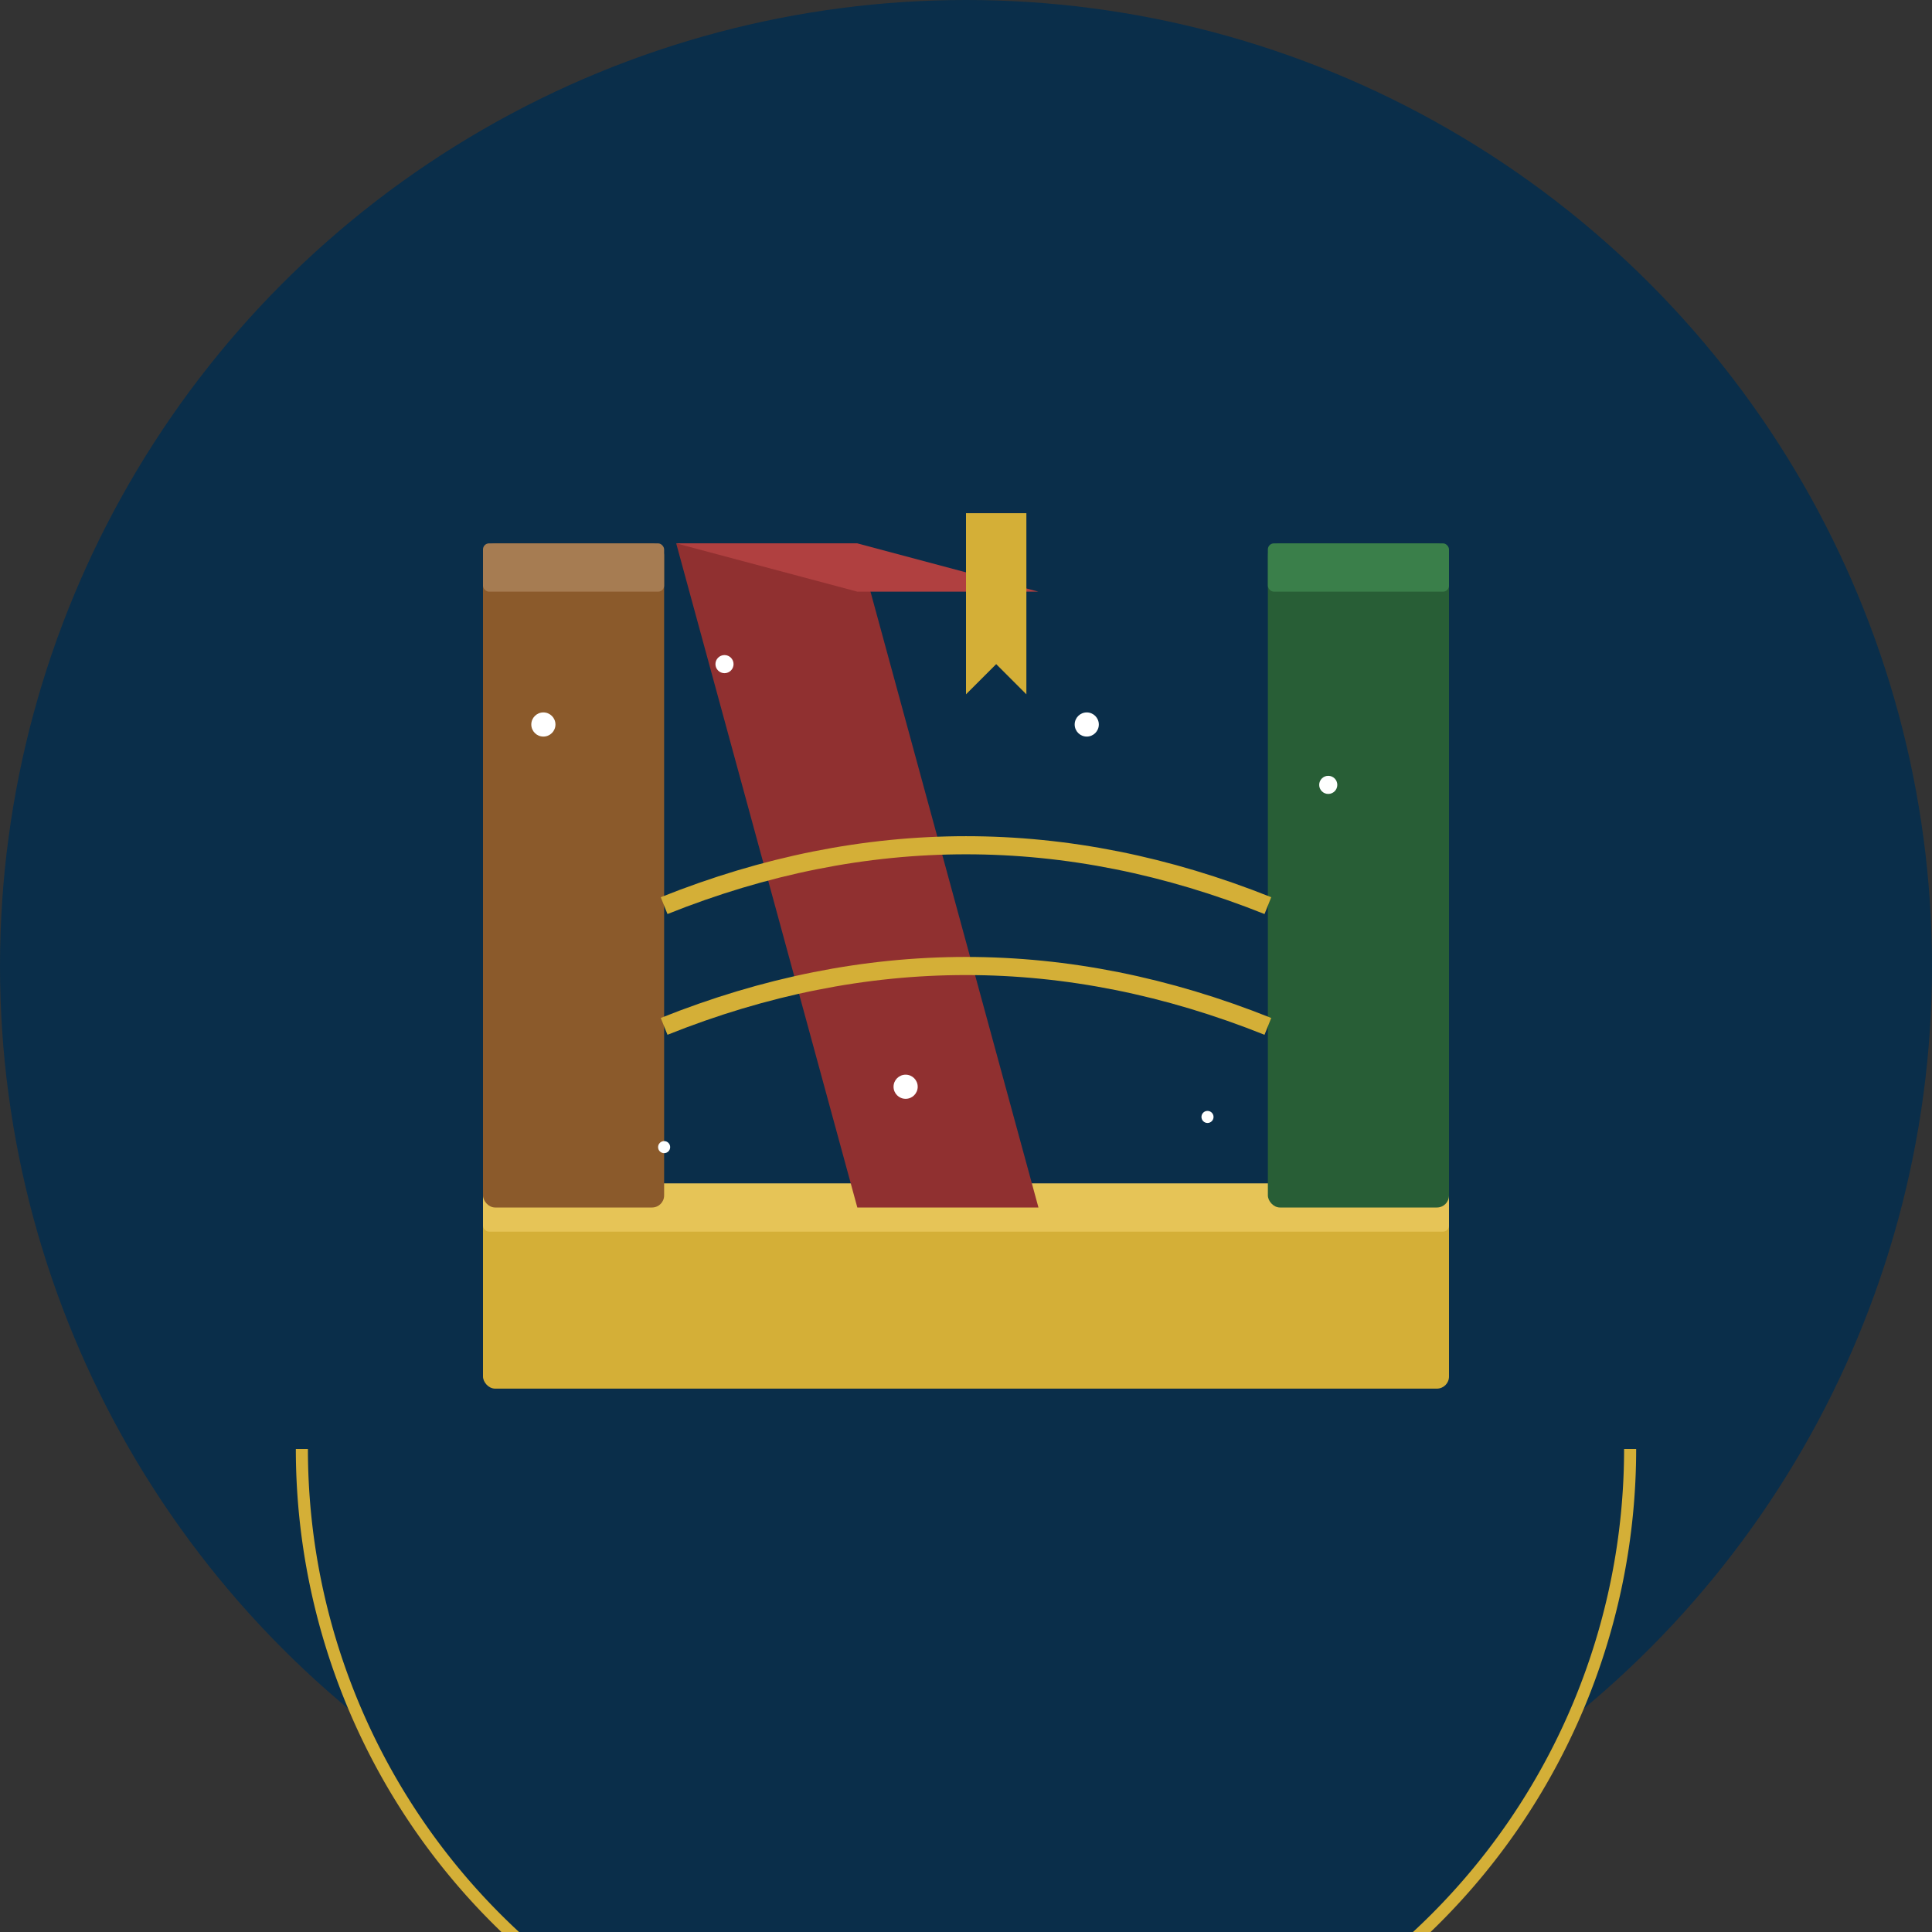 <svg viewBox="0 0 320 320" xmlns="http://www.w3.org/2000/svg">
  <rect x="0" y="0" width="320" height="320" fill="#333333" stroke="none"/>
  <!-- Fundo circular -->
  <circle cx="160" cy="160" r="160" fill="#0a2e4a"/>
  
  <!-- Livros empilhados formando um "N" -->
  <g>
    <!-- Primeiro livro (base do N) -->
    <rect x="80" y="200" width="160" height="30" rx="2" fill="#d4af37"/>
    <rect x="80" y="196" width="160" height="8" rx="1" fill="#e6c457"/>
    
    <!-- Segundo livro (lado esquerdo do N) -->
    <rect x="80" y="90" width="30" height="110" rx="2" fill="#8b5a2b"/>
    <rect x="80" y="90" width="30" height="8" rx="1" fill="#a67c52"/>
    
    <!-- Terceiro livro (diagonal do N) -->
    <polygon points="112,90 142,200 172,200 142,90" fill="#903030"/>
    <polygon points="112,90 142,98 172,98 142,90" fill="#b04040"/>
    
    <!-- Quarto livro (lado direito do N) -->
    <rect x="210" y="90" width="30" height="110" rx="2" fill="#285e36"/>
    <rect x="210" y="90" width="30" height="8" rx="1" fill="#3a7f4a"/>
  </g>
  
  <!-- Conexões entre os livros (representando "nexus") -->
  <path d="M110 150 Q160 130 210 150" stroke="#d4af37" stroke-width="3" fill="none"/>
  <path d="M110 170 Q160 150 210 170" stroke="#d4af37" stroke-width="3" fill="none"/>
  
  <!-- Faixa arqueada com o nome -->
  <path d="M 50 240 A 110 110 0 0 0 270 240" fill="#0a2e4a" stroke="#d4af37" stroke-width="2"/>
  
  <!-- Elemento de destaque: pequeno marcador de página -->
  <path d="M160 85 L170 85 L170 115 L165 110 L160 115 Z" fill="#d4af37"/>
  
  <!-- Pequenas estrelas para dar um aspecto místico ao "Nexus" -->
  <g fill="#ffffff">
    <circle cx="90" cy="120" r="2"/>
    <circle cx="120" cy="110" r="1.5"/>
    <circle cx="180" cy="120" r="2"/>
    <circle cx="220" cy="130" r="1.5"/>
    <circle cx="150" cy="180" r="2"/>
    <circle cx="110" cy="190" r="1"/>
    <circle cx="200" cy="185" r="1"/>
  </g>
</svg>
